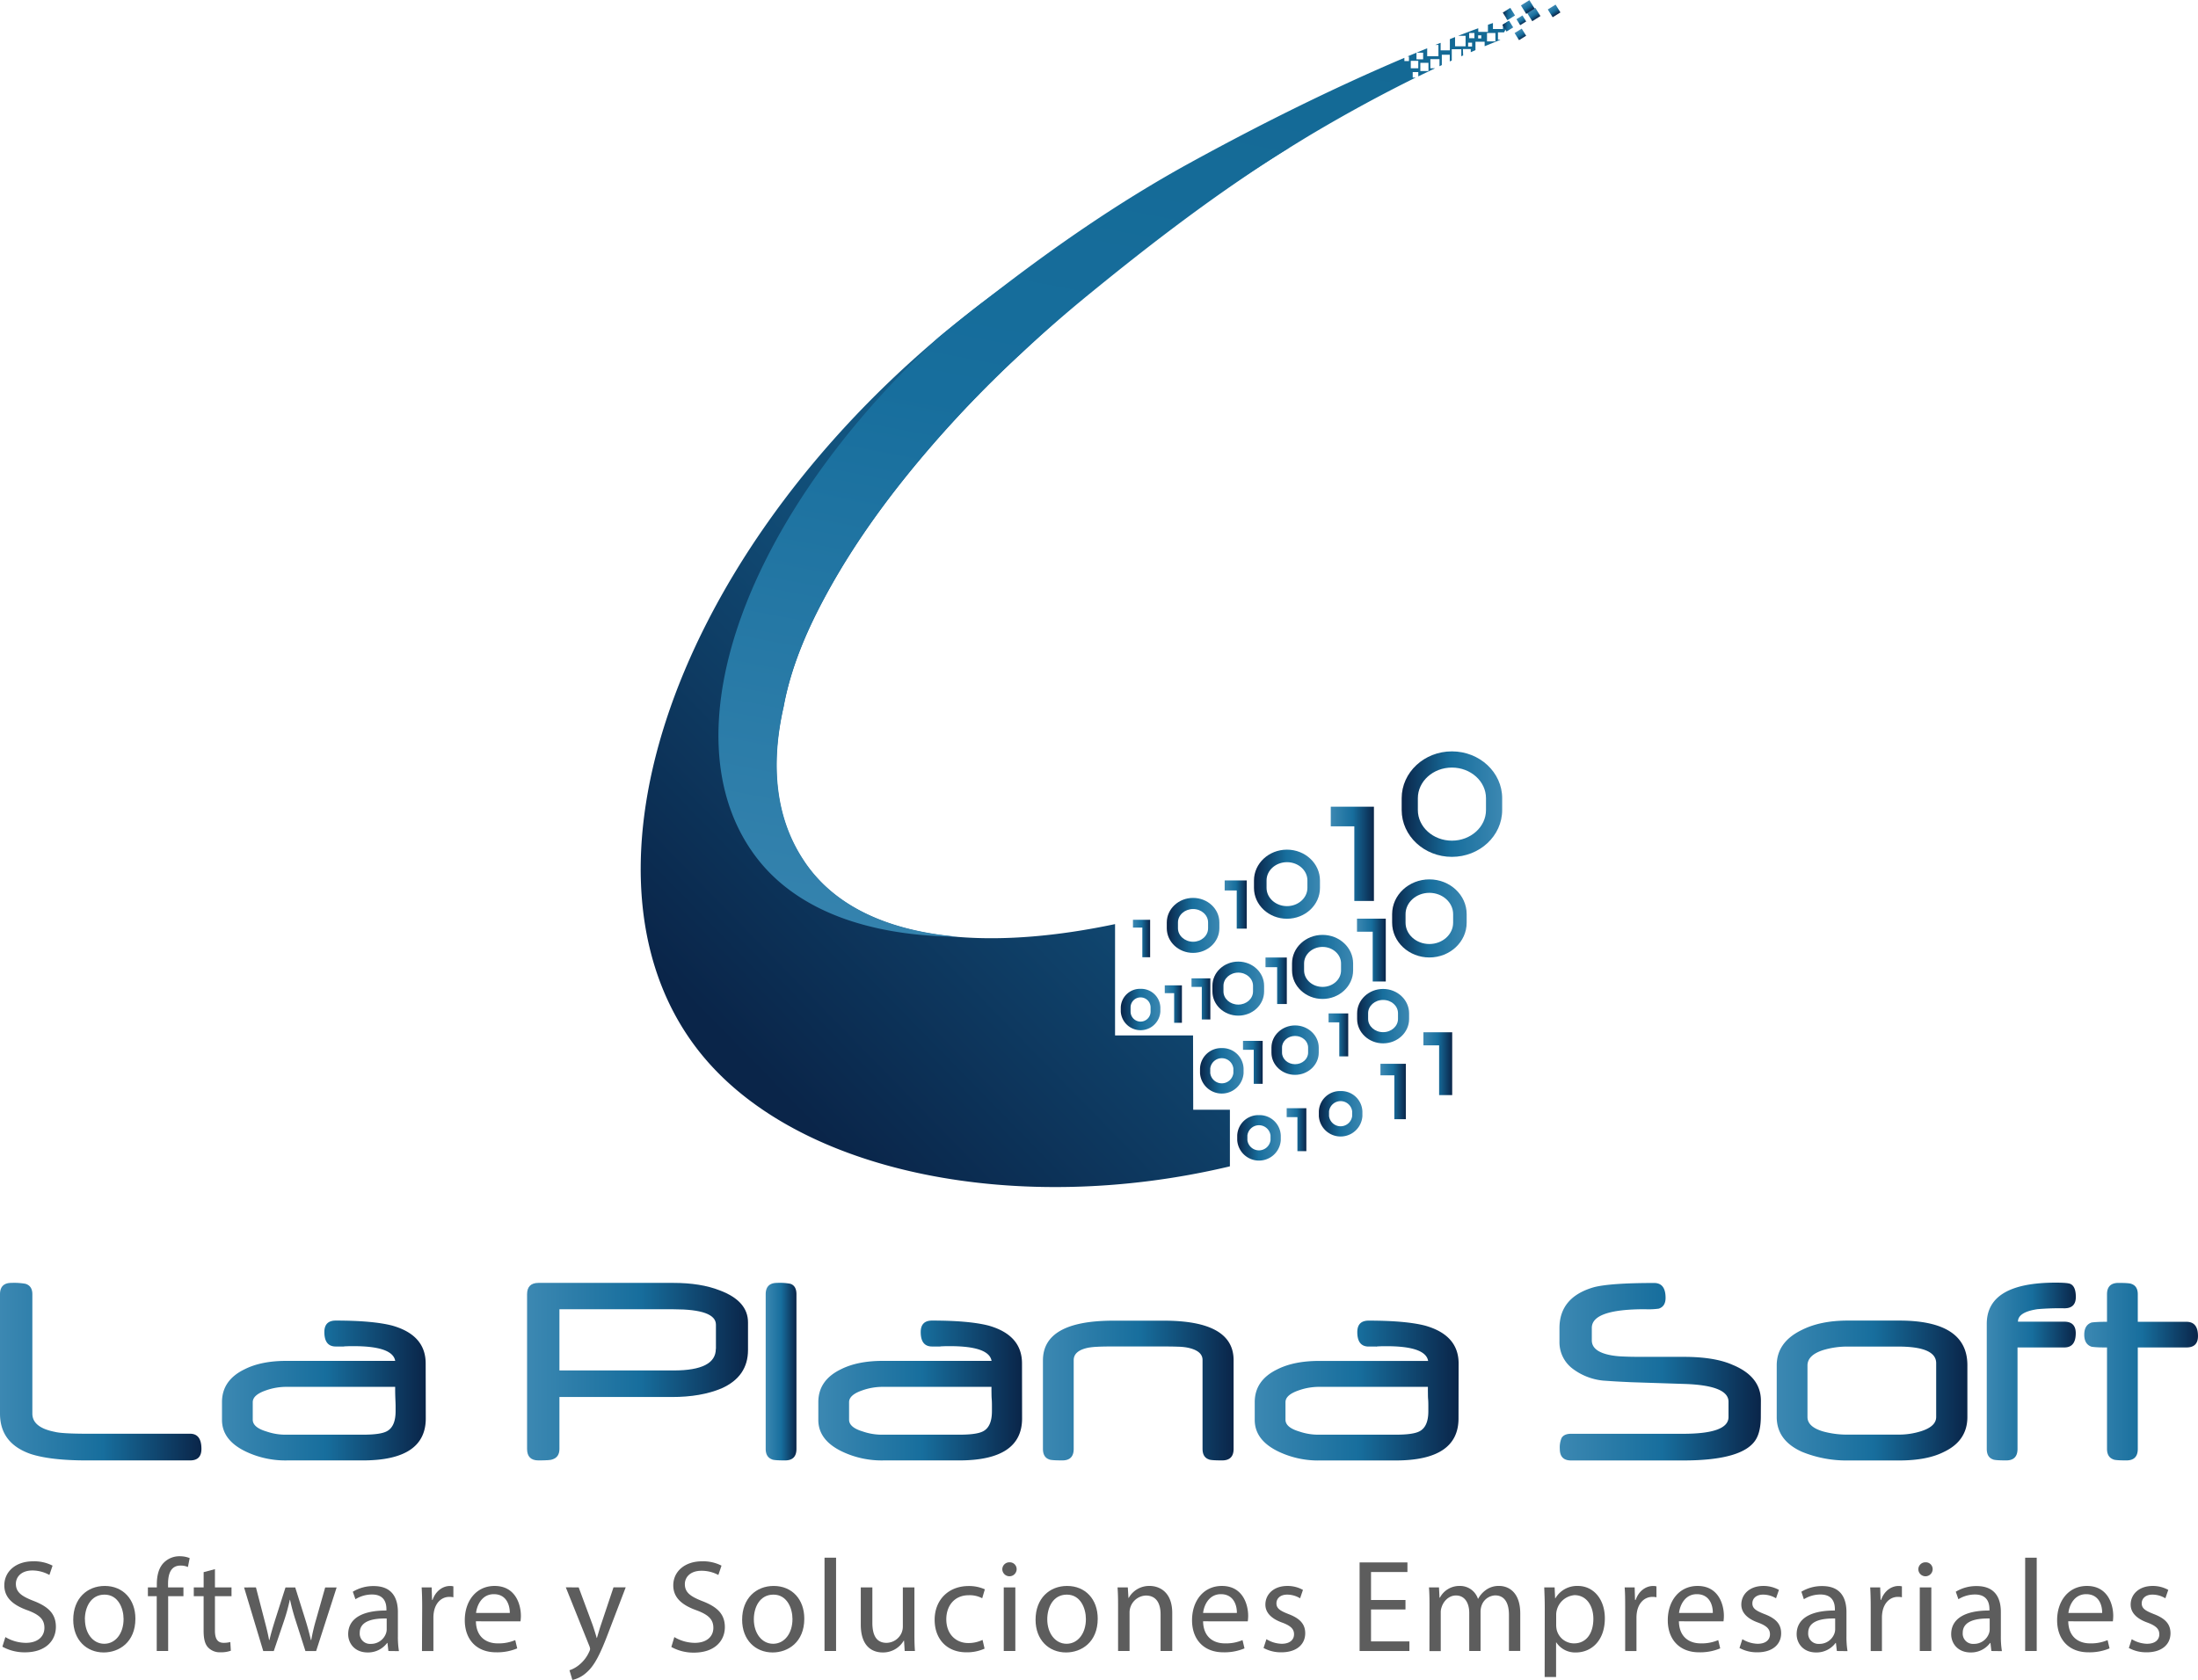 <svg id="e3af506d-a569-46a7-a680-a8d8a2a92ba3" data-name="Layer 1" xmlns="http://www.w3.org/2000/svg" xmlns:xlink="http://www.w3.org/1999/xlink" viewBox="0 0 879.04 671.96"><defs><style>.e87e3e8b-58f7-4952-9b20-94b2aae93294{fill:url(#a829d904-d16e-44aa-9e04-b2da42ad0525);}.f12a3463-0666-4b0a-835a-bf7bb75dab67{fill:url(#aaf9736e-dc53-4b08-9b07-4c53ab21b00c);}.b095ad0a-07b8-44dc-8659-89d6662c19aa{fill:url(#bcb61fe8-05bc-424e-afc7-32bb0a2af0eb);}.a92ec944-dc49-44a1-8bc3-4e8a63a9e398{fill:url(#a58821be-4267-4d14-a60b-70a5a65dcae6);}.a969df73-4eea-40ac-a89b-3e193d1691bd{fill:url(#a4721fbb-f204-4f70-935d-be1a1c376335);}.e4a464f2-ae87-4772-8337-ccb25962538b{fill:url(#f7ba654f-6ee7-45f6-a583-d50e11079774);}.f3ee4da1-d2e4-42f2-a9e7-2ead47fb212f{fill:url(#bc52f775-aaaf-4b89-845a-70c3c82b172b);}.a51267cf-a6e6-4b96-abfa-7abfac68ebc5{fill:url(#be9d03e3-3827-45ef-a3c2-a3dad8917e32);}.f57ff8df-2003-4b3b-b975-b3498bd45412{fill:url(#ab844d9d-223e-4061-8946-7219420841c7);}.fadd8bf0-8ce8-4954-bab1-88e703421762{fill:url(#aa309cc4-12a3-49c6-a71d-06557d40dc18);}.ac77b751-3af5-40fe-888f-86cc98cb2e7c{fill:url(#bf05afb3-6431-4af9-8368-45a3d17456b8);}.b5aa33fc-8d9b-4fcd-859e-7dedc9147a4a{fill:url(#b391d7bc-6694-4aed-bb19-affd97642447);}.acbe6cb9-05a6-421b-a93a-70a595535e13{fill:url(#a338b170-d14f-4bf2-8926-fb569170c109);}.f626474c-6f09-4408-ac23-242a3ffb4ef4{fill:url(#abfab0ae-f7d6-4af4-b360-fc0f40c7fe0b);}.af8fb819-15f9-43a6-bf05-7d2ff0de92dd{fill:url(#b7e25773-877c-4b40-88cc-6db4732f9c80);}.bea36024-d13d-42d2-995e-7ad4f49fde0c{fill:url(#bebe810b-da4d-42bc-819d-8377e2769b76);}.b603c304-ff90-44a5-8d3b-28e8359810c5{fill:url(#bb2d5fa2-f46e-4318-9efe-0519faf24717);}.b2151aba-35ff-41b5-af9a-87670decc63b{fill:url(#b44f20ca-5643-4883-a219-e907459a5c89);}.ae804820-1d6f-4637-8833-dd5751bb7ce2{fill:url(#e0d71d7a-a99e-4144-ac49-1299b06c7c8d);}.bcb89a84-c58f-402c-a137-ffef4239cccc{fill:url(#ea1199bf-4761-4ed1-bc35-4b5da18399ff);}.a8897cbf-5171-438d-997d-7aca92ba5eda{fill:url(#fb672c02-51ae-40e6-9f87-b33e107756d8);}.b98fcd60-66a6-408e-8548-89312927537d{fill:url(#aae266e4-1ffd-4eba-82e8-5aac2e1b0092);}.b5f5b2c0-63c4-47e8-97df-b606c4b85bef{fill:url(#ba4ca940-1982-448e-bd50-1afbc5c0d823);}.bfee392a-7070-4993-870d-7a2f2d3ec807{fill:url(#b3ce62de-e396-48af-9aed-4617e36baa04);}.a4d4d34d-cfd4-4668-acc5-10d187ea70b7{fill:url(#aa325f56-5fe1-4686-9791-50e70993577d);}.ebdac717-6134-4bef-901b-260d3d70e7ff{fill:url(#ebd53355-15a5-4aa9-85d1-afb3ee3ed308);}.face39ee-5c43-4052-881b-41ded8364355{fill:url(#ad75c95c-dd70-4376-b817-20ce32eb8eda);}.f4d3c8de-cbdc-4dbc-929d-ff0ed723868c{fill:url(#babcecf0-94b9-413b-80b4-093a86c85553);}.eabcee8a-a939-4cac-ac6c-08cd0c1491f5{fill:url(#a1a906b3-001a-466b-9e58-cc51161c02b9);}.e5bee92b-52d8-40bd-82bb-72c855cdb65e{fill:url(#a3900029-8651-457b-9da4-b34fb0e2d2e3);}.a79505bc-f9ef-4c75-8484-5b5ac970c820{fill:url(#fe43b842-b5b3-4699-8ed7-8d520be8e540);}.af629bc8-1297-4da4-bddc-c9dbfbc27264{fill:url(#a2b33039-97db-4820-9c69-648a8d6f257c);}.f1f18865-2386-48d9-b778-825c5e74670d{fill:url(#a8eb493d-73c4-4701-866a-50a6eafcca59);}.eaa84677-c380-4bb7-b621-ef72bc8495a0{fill:url(#b08a58fe-fa02-4441-8fe1-946181870d01);}.b76dd002-d112-44f2-a89e-fb19fbea9786{fill:#5d5d5d;}.a7ab9077-27dd-4ee1-a3aa-2b84f38e2562{fill:url(#ef5e1d4e-9648-420b-808a-0bdaa6b0ea30);}.acb32d8e-55de-46cc-aebd-956635c6c2ad{fill:url(#a26be6d3-8c5f-46fd-9b57-15c3cbb1c17b);}.ab4beba7-857d-4b61-a989-2579cbec550d{fill:url(#fadb6ab9-cc49-42b1-af60-bdf411bb9577);}.fb9304f4-802c-48d2-9d1b-9e0afc19e0fb{fill:url(#fe5a2bf2-d61d-4292-bd9f-bc2c0fc57dcc);}.a8f26f69-a04e-4a24-a07d-2a6ef8428faa{fill:url(#bc79a687-5b7c-4539-aea2-038b979593a4);}.b5e42a0a-f4e7-4960-a23c-ce8d2092514c{fill:url(#b0fac40d-7229-49d7-912d-4c90d7486d9c);}.b2174b46-89c4-4df0-8887-239d02f1bedb{fill:url(#ef78208d-1a11-436c-a438-6977af2de4a7);}.b44cd90b-978b-484c-8784-ba0e80d10398{fill:url(#b03bf80e-3414-4cd4-b059-c20393c3a1ce);}.a99ac951-8b52-4958-99ae-7ed11d89285e{fill:url(#a4b857be-75d4-4907-8526-6c0605b28af4);}.a2719cef-6084-494b-920d-4c03cd0fa42d{fill:url(#b25543dd-793a-4a2d-8d6d-57c97180f019);}.f8f4340d-ade3-4202-a6e1-d5b21b6e4e52{fill:url(#af262098-3193-4d7e-ac2d-4fbba28f5104);}</style><linearGradient id="a829d904-d16e-44aa-9e04-b2da42ad0525" x1="776.25" y1="68.2" x2="314.2" y2="520.21" gradientUnits="userSpaceOnUse"><stop offset="0" stop-color="#3c88b2"/><stop offset="0.51" stop-color="#176e9d"/><stop offset="1" stop-color="#0a2549"/></linearGradient><linearGradient id="aaf9736e-dc53-4b08-9b07-4c53ab21b00c" x1="499.42" y1="526.64" x2="409.18" y2="56.65" gradientTransform="matrix(-1, 0, 0, 1, 901.33, 0)" gradientUnits="userSpaceOnUse"><stop offset="0" stop-color="#3c88b2"/><stop offset="0.56" stop-color="#176e9d"/><stop offset="1" stop-color="#136893"/></linearGradient><linearGradient id="bcb61fe8-05bc-424e-afc7-32bb0a2af0eb" x1="361.59" y1="445.52" x2="387.98" y2="445.52" gradientTransform="matrix(-1, 0, 0, 1, 901.33, 0)" xlink:href="#a829d904-d16e-44aa-9e04-b2da42ad0525"/><linearGradient id="a58821be-4267-4d14-a60b-70a5a65dcae6" x1="401.81" y1="461.96" x2="422.84" y2="461.96" gradientTransform="matrix(-1, 0, 0, 1, 901.33, 0)" xlink:href="#a829d904-d16e-44aa-9e04-b2da42ad0525"/><linearGradient id="a4721fbb-f204-4f70-935d-be1a1c376335" x1="425.42" y1="495.64" x2="441.25" y2="495.64" gradientTransform="matrix(-1, 0, 0, 1, 901.33, 0)" xlink:href="#a829d904-d16e-44aa-9e04-b2da42ad0525"/><linearGradient id="f7ba654f-6ee7-45f6-a583-d50e11079774" x1="383.93" y1="487.28" x2="404.6" y2="487.28" gradientTransform="matrix(-1, 0, 0, 1, 901.33, 0)" xlink:href="#a829d904-d16e-44aa-9e04-b2da42ad0525"/><linearGradient id="bc52f775-aaaf-4b89-845a-70c3c82b172b" x1="348.33" y1="478.58" x2="372.76" y2="478.58" gradientTransform="matrix(-1, 0, 0, 1, 901.33, 0)" xlink:href="#a829d904-d16e-44aa-9e04-b2da42ad0525"/><linearGradient id="be9d03e3-3827-45ef-a3c2-a3dad8917e32" x1="302.92" y1="459.21" x2="332.73" y2="459.21" gradientTransform="matrix(-1, 0, 0, 1, 901.33, 0)" xlink:href="#a829d904-d16e-44aa-9e04-b2da42ad0525"/><linearGradient id="ab844d9d-223e-4061-8946-7219420841c7" x1="325.96" y1="498.29" x2="346.75" y2="498.29" gradientTransform="matrix(-1, 0, 0, 1, 901.33, 0)" xlink:href="#a829d904-d16e-44aa-9e04-b2da42ad0525"/><linearGradient id="aa309cc4-12a3-49c6-a71d-06557d40dc18" x1="362.08" y1="511.85" x2="380.99" y2="511.85" gradientTransform="matrix(-1, 0, 0, 1, 901.33, 0)" xlink:href="#a829d904-d16e-44aa-9e04-b2da42ad0525"/><linearGradient id="bf05afb3-6431-4af9-8368-45a3d17456b8" x1="392.14" y1="520.18" x2="409.56" y2="520.18" gradientTransform="matrix(-1, 0, 0, 1, 901.33, 0)" xlink:href="#a829d904-d16e-44aa-9e04-b2da42ad0525"/><linearGradient id="b391d7bc-6694-4aed-bb19-affd97642447" x1="377.26" y1="546.98" x2="394.68" y2="546.98" gradientTransform="matrix(-1, 0, 0, 1, 901.33, 0)" xlink:href="#a829d904-d16e-44aa-9e04-b2da42ad0525"/><linearGradient id="a338b170-d14f-4bf2-8926-fb569170c109" x1="344.59" y1="537.35" x2="362.01" y2="537.35" gradientTransform="matrix(-1, 0, 0, 1, 901.33, 0)" xlink:href="#a829d904-d16e-44aa-9e04-b2da42ad0525"/><linearGradient id="abfab0ae-f7d6-4af4-b360-fc0f40c7fe0b" x1="288.72" y1="413.49" x2="328.91" y2="413.49" gradientTransform="matrix(-1, 0, 0, 1, 901.33, 0)" xlink:href="#a829d904-d16e-44aa-9e04-b2da42ad0525"/><linearGradient id="b7e25773-877c-4b40-88cc-6db4732f9c80" x1="308.72" y1="517.3" x2="320.23" y2="517.3" gradientTransform="translate(260.54 -91.87)" xlink:href="#a829d904-d16e-44aa-9e04-b2da42ad0525"/><linearGradient id="bebe810b-da4d-42bc-819d-8377e2769b76" x1="327.25" y1="528.43" x2="337.4" y2="528.43" gradientTransform="translate(224.83 -91.87)" xlink:href="#a829d904-d16e-44aa-9e04-b2da42ad0525"/><linearGradient id="bb2d5fa2-f46e-4318-9efe-0519faf24717" x1="367.04" y1="543.69" x2="374.91" y2="543.69" gradientTransform="translate(147.53 -91.87)" xlink:href="#a829d904-d16e-44aa-9e04-b2da42ad0525"/><linearGradient id="b44f20ca-5643-4883-a219-e907459a5c89" x1="380.58" y1="516.77" x2="388.44" y2="516.77" gradientTransform="translate(116.54 -91.87)" xlink:href="#a829d904-d16e-44aa-9e04-b2da42ad0525"/><linearGradient id="e0d71d7a-a99e-4144-ac49-1299b06c7c8d" x1="350.29" y1="505.79" x2="358.16" y2="505.79" gradientTransform="translate(181.03 -91.87)" xlink:href="#a829d904-d16e-44aa-9e04-b2da42ad0525"/><linearGradient id="ea1199bf-4761-4ed1-bc35-4b5da18399ff" x1="335.27" y1="471.86" x2="346.79" y2="471.86" gradientTransform="translate(207.42 -91.87)" xlink:href="#a829d904-d16e-44aa-9e04-b2da42ad0525"/><linearGradient id="fb672c02-51ae-40e6-9f87-b33e107756d8" x1="374.85" y1="484.14" x2="383.37" y2="484.14" gradientTransform="translate(131.26 -91.87)" xlink:href="#a829d904-d16e-44aa-9e04-b2da42ad0525"/><linearGradient id="aae266e4-1ffd-4eba-82e8-5aac2e1b0092" x1="405.43" y1="491.39" x2="412.96" y2="491.39" gradientTransform="translate(71.09 -91.87)" xlink:href="#a829d904-d16e-44aa-9e04-b2da42ad0525"/><linearGradient id="ba4ca940-1982-448e-bd50-1afbc5c0d823" x1="416.05" y1="493.46" x2="422.91" y2="493.46" gradientTransform="translate(49.77 -91.87)" xlink:href="#a829d904-d16e-44aa-9e04-b2da42ad0525"/><linearGradient id="b3ce62de-e396-48af-9aed-4617e36baa04" x1="423.02" y1="467.24" x2="429.88" y2="467.24" gradientTransform="translate(30.08 -91.87)" xlink:href="#a829d904-d16e-44aa-9e04-b2da42ad0525"/><linearGradient id="aa325f56-5fe1-4686-9791-50e70993577d" x1="390.88" y1="453.65" x2="399.71" y2="453.65" gradientTransform="translate(98.9 -91.87)" xlink:href="#a829d904-d16e-44aa-9e04-b2da42ad0525"/><linearGradient id="ebd53355-15a5-4aa9-85d1-afb3ee3ed308" x1="334.52" y1="433.37" x2="351.78" y2="433.37" gradientTransform="translate(197.69 -91.87)" xlink:href="#a829d904-d16e-44aa-9e04-b2da42ad0525"/><linearGradient id="ad75c95c-dd70-4376-b817-20ce32eb8eda" x1="389.15" y1="293.91" x2="392.82" y2="293.91" gradientTransform="matrix(0, 1, 1, 0, 338.27, -294.96)" xlink:href="#a829d904-d16e-44aa-9e04-b2da42ad0525"/><linearGradient id="babcecf0-94b9-413b-80b4-093a86c85553" x1="386.85" y1="287.21" x2="390.73" y2="287.21" gradientTransform="matrix(0, 1, 1, 0, 337.91, -290.92)" xlink:href="#a829d904-d16e-44aa-9e04-b2da42ad0525"/><linearGradient id="a1a906b3-001a-466b-9e58-cc51161c02b9" x1="382.24" y1="285.79" x2="386.22" y2="285.79" gradientTransform="matrix(0, 1, 1, 0, 335.83, -289.57)" xlink:href="#a829d904-d16e-44aa-9e04-b2da42ad0525"/><linearGradient id="a3900029-8651-457b-9da4-b34fb0e2d2e3" x1="386.64" y1="281.76" x2="389.47" y2="281.76" gradientTransform="matrix(0, 1, 1, 0, 338.25, -287.86)" xlink:href="#a829d904-d16e-44aa-9e04-b2da42ad0525"/><linearGradient id="fe43b842-b5b3-4699-8ed7-8d520be8e540" x1="390.93" y1="278.46" x2="394.29" y2="278.46" gradientTransform="matrix(0, 1, 1, 0, 341.1, -286.76)" xlink:href="#a829d904-d16e-44aa-9e04-b2da42ad0525"/><linearGradient id="a2b33039-97db-4820-9c69-648a8d6f257c" x1="284.32" y1="102.32" x2="288.64" y2="102.32" gradientTransform="matrix(-1, 0, 0, 1, 889.49, -91.87)" xlink:href="#a829d904-d16e-44aa-9e04-b2da42ad0525"/><linearGradient id="a8eb493d-73c4-4701-866a-50a6eafcca59" x1="283.59" y1="97.47" x2="288.49" y2="97.47" gradientTransform="matrix(-1, 0, 0, 1, 889.49, -91.87)" xlink:href="#a829d904-d16e-44aa-9e04-b2da42ad0525"/><linearGradient id="b08a58fe-fa02-4441-8fe1-946181870d01" x1="567.23" y1="24.3" x2="567.19" y2="24.36" xlink:href="#a829d904-d16e-44aa-9e04-b2da42ad0525"/><linearGradient id="ef5e1d4e-9648-420b-808a-0bdaa6b0ea30" x1="11.85" y1="640.48" x2="92.41" y2="640.48" xlink:href="#a829d904-d16e-44aa-9e04-b2da42ad0525"/><linearGradient id="a26be6d3-8c5f-46fd-9b57-15c3cbb1c17b" x1="100.63" y1="648.03" x2="182.13" y2="648.03" xlink:href="#a829d904-d16e-44aa-9e04-b2da42ad0525"/><linearGradient id="fadb6ab9-cc49-42b1-af60-bdf411bb9577" x1="222.64" y1="640.48" x2="310.96" y2="640.48" xlink:href="#a829d904-d16e-44aa-9e04-b2da42ad0525"/><linearGradient id="fe5a2bf2-d61d-4292-bd9f-bc2c0fc57dcc" x1="318.07" y1="640.48" x2="330.37" y2="640.48" xlink:href="#a829d904-d16e-44aa-9e04-b2da42ad0525"/><linearGradient id="bc79a687-5b7c-4539-aea2-038b979593a4" x1="339.12" y1="648.03" x2="420.61" y2="648.03" xlink:href="#a829d904-d16e-44aa-9e04-b2da42ad0525"/><linearGradient id="b0fac40d-7229-49d7-912d-4c90d7486d9c" x1="428.95" y1="648.03" x2="505.2" y2="648.03" xlink:href="#a829d904-d16e-44aa-9e04-b2da42ad0525"/><linearGradient id="ef78208d-1a11-436c-a438-6977af2de4a7" x1="513.65" y1="648.03" x2="595.15" y2="648.03" xlink:href="#a829d904-d16e-44aa-9e04-b2da42ad0525"/><linearGradient id="b03bf80e-3414-4cd4-b059-c20393c3a1ce" x1="635.49" y1="640.48" x2="716.05" y2="640.48" xlink:href="#a829d904-d16e-44aa-9e04-b2da42ad0525"/><linearGradient id="a4b857be-75d4-4907-8526-6c0605b28af4" x1="722.41" y1="648.03" x2="798.66" y2="648.03" xlink:href="#a829d904-d16e-44aa-9e04-b2da42ad0525"/><linearGradient id="b25543dd-793a-4a2d-8d6d-57c97180f019" x1="806.41" y1="640.45" x2="842.03" y2="640.45" xlink:href="#a829d904-d16e-44aa-9e04-b2da42ad0525"/><linearGradient id="af262098-3193-4d7e-ac2d-4fbba28f5104" x1="845.41" y1="640.48" x2="890.88" y2="640.48" xlink:href="#a829d904-d16e-44aa-9e04-b2da42ad0525"/></defs><title>laplana</title><path class="e87e3e8b-58f7-4952-9b20-94b2aae93294" d="M489.05,535.72h14.67v22.62a4.11,4.11,0,0,1-.65.18c-83.16,19.62-170.36,3.24-209.79-43.86-56.62-67.62-14.6-196.19,93.87-287.77h0l0,0c.45-.37.88-.75,1.33-1.13q7.45-6.22,15-12l.13-.1.26-.2.13-.1c40.17-30.53,83-51.59,123.67-62.49-10.18,6.26-20.39,12.92-30.52,20a654.39,654.39,0,0,0-77.68,63.07l-.14.13-.26.23a466.51,466.51,0,0,0-34.09,35.23c-16.37,18.85-31.45,39.16-43.28,61.17-7.4,13.72-13.69,28.45-16.51,43.85v0c-5.42,23.6-3.21,44.68,8,61.51.28.44.56.84.83,1.24.38.55.77,1.08,1.17,1.62q1.19,1.59,2.49,3.09t2.7,2.91c12.63,12.66,31.49,19.78,54.71,21.71h.2c18.4,1.46,39.51-.3,62.5-5.15V506h31.19Z" transform="translate(-11.85 -91.87)"/><path class="f12a3463-0666-4b0a-835a-bf7bb75dab67" d="M614.92,100.43h0l-2,1.23v1.81h-4v-2.39c-.66.23-1.33.45-2,.7v2.85h-3.87v-1.46c-2.14.77-4.24,1.57-6.36,2.38-.57.2-1.15.44-1.71.65h3v4.18h-4.21V106.7c-.7.27-1.38.54-2.08.83V112H588v-3c-.7.27-1.41.55-2.11.84h1.23v4.51h-4.5v-3.16c-1.42.57-2.84,1.15-4.25,1.75H581v2.66h-2.66v-2.66a1.68,1.68,0,0,0-.34.15c-1.09.44-2.19.9-3.29,1.37h.62v1.83h-1.83V115c-29.28,12.44-57.94,26.74-85.74,42-29.06,15.94-56.27,34.94-82.36,55.33l-1.33,1-.13.1-.26.2-.13.1-.13.11c-5.47,4.28-10.86,8.62-16.24,13l0,0,0,0c-76.38,70.62-107.66,155.85-75.4,204.36l.91,1.33c15.81,22.72,45.1,33.72,82.5,34-23.22-1.93-42.08-9-54.71-21.71q-1.4-1.41-2.7-2.91t-2.49-3.09c-.4-.54-.79-1.07-1.17-1.62-.27-.4-.55-.8-.83-1.24-11.17-16.83-13.38-37.91-8-61.51v0c2.82-15.4,9.11-30.13,16.51-43.85,11.83-22,26.91-42.32,43.28-61.17a466.51,466.51,0,0,1,34.09-35.23l.26-.23.14-.13a.53.53,0,0,1,.14-.12q13.59-12.69,28.07-24.48c25-20.42,50.69-40.05,78-57.22.66-.41,1.3-.82,2-1.22,3.27-2,6.56-4.05,9.87-6,13.15-7.77,26.63-15.12,40.38-21.9h-1.2V120.7h2.23v1.72l1.73-.85,5-2.39h-1.9v-3.66h3.65v2.84l.93-.46v-4.13h3.18v2.67l.8-.36v-4.53h3.81v2.82l.65-.29s.05,0,.1,0l-.1-2.58h3.14v1.25l1.88-.83v-3.36h3.67v1.8l4.91-2c.42-.18.85-.33,1.3-.5,0,0,0-.09.06-.1h-.94v-2.94h2.44c.18-.34.35-.69.53-1,.56-1.08,1.13-2.13,1.68-3.21h0a.09.09,0,0,1,0-.08Zm-35.86,18.76h-3v-3h3l0,.07Zm4.07,1.1h-3.25V117h3.25Zm17.44-9.81H599v-1.55h1.57Zm.94-3.33h-2.09v-2.09h2.09Zm2.73.1H603V106h1.26Zm5.66,1.16h-3.36v-3.35h3.36Zm4.4-9.16a0,0,0,0,1,0,0l.41.62V99.1A4,4,0,0,0,614.3,99.25Z" transform="translate(-11.85 -91.87)"/><path class="b095ad0a-07b8-44dc-8659-89d6662c19aa" d="M526.55,431.7c-7.28,0-13.2,5.52-13.2,12.32v3c0,6.79,5.92,12.31,13.2,12.31s13.19-5.52,13.19-12.31v-3C539.74,437.22,533.81,431.7,526.55,431.7ZM534.72,447c0,4-3.67,7.29-8.17,7.29s-8.17-3.28-8.17-7.29v-3c0-4,3.65-7.29,8.17-7.29s8.17,3.27,8.17,7.29Z" transform="translate(-11.85 -91.87)"/><path class="a92ec944-dc49-44a1-8bc3-4e8a63a9e398" d="M489,451c-5.8,0-10.52,4.41-10.52,9.83v2.32c0,5.43,4.72,9.84,10.52,9.84s10.51-4.41,10.51-9.84v-2.32C499.52,455.37,494.8,451,489,451Zm6,12.15c0,3-2.7,5.38-6,5.38s-6.05-2.41-6.05-5.38v-2.32c0-3,2.72-5.38,6.05-5.38s6,2.41,6,5.38Z" transform="translate(-11.85 -91.87)"/><path class="a969df73-4eea-40ac-a89b-3e193d1691bd" d="M468,487.37a7.69,7.69,0,0,0-7.92,7.42v1.68a7.93,7.93,0,0,0,15.83,0v-1.68A7.69,7.69,0,0,0,468,487.37Zm4,9.1a4,4,0,0,1-8,0v-1.68a4,4,0,0,1,8,0Z" transform="translate(-11.85 -91.87)"/><path class="e4a464f2-ae87-4772-8337-ccb25962538b" d="M507.07,476.47c-5.71,0-10.34,4.34-10.34,9.67v2.28c0,5.34,4.63,9.67,10.34,9.67s10.33-4.33,10.33-9.67v-2.28C517.4,480.81,512.77,476.47,507.07,476.47Zm5.9,11.95c0,2.9-2.64,5.25-5.9,5.25s-5.92-2.35-5.92-5.25v-2.28c0-2.89,2.66-5.26,5.92-5.26s5.9,2.37,5.9,5.26Z" transform="translate(-11.85 -91.87)"/><path class="f3ee4da1-d2e4-42f2-a9e7-2ead47fb212f" d="M540.78,465.79c-6.74,0-12.21,5.11-12.21,11.41V480c0,6.28,5.47,11.41,12.21,11.41S553,486.24,553,480V477.2C553,470.9,547.52,465.79,540.78,465.79ZM548.17,480c0,3.64-3.31,6.59-7.39,6.59s-7.39-2.95-7.39-6.59V477.2c0-3.64,3.31-6.6,7.39-6.6s7.39,3,7.39,6.6Z" transform="translate(-11.85 -91.87)"/><path class="a51267cf-a6e6-4b96-abfa-7abfac68ebc5" d="M583.51,443.59c-8.21,0-14.91,6.23-14.91,13.9v3.43c0,7.67,6.7,13.9,14.91,13.9s14.9-6.23,14.9-13.9v-3.43C598.41,449.82,591.72,443.59,583.51,443.59ZM593,460.92c0,4.71-4.27,8.52-9.51,8.52s-9.52-3.81-9.52-8.52v-3.43c0-4.69,4.27-8.52,9.52-8.52s9.51,3.83,9.51,8.52Z" transform="translate(-11.85 -91.87)"/><path class="f57ff8df-2003-4b3b-b975-b3498bd45412" d="M565,487.41c-5.74,0-10.4,4.37-10.4,9.74v2.29c0,5.36,4.66,9.73,10.4,9.73s10.39-4.37,10.39-9.73v-2.29C575.37,491.78,570.71,487.41,565,487.41Zm5.95,12c0,2.92-2.66,5.29-5.95,5.29s-6-2.37-6-5.29v-2.29c0-2.93,2.67-5.31,6-5.31s5.95,2.38,5.95,5.31Z" transform="translate(-11.85 -91.87)"/><path class="fadd8bf0-8ce8-4954-bab1-88e703421762" d="M529.79,502c-5.21,0-9.45,4-9.45,8.86v2.06c0,4.88,4.24,8.85,9.45,8.85s9.46-4,9.46-8.85v-2.06C539.25,506,535,502,529.79,502ZM535,512.89c0,2.54-2.34,4.62-5.22,4.62s-5.21-2.08-5.21-4.62v-2.06c0-2.54,2.33-4.62,5.21-4.62s5.22,2.08,5.22,4.62Z" transform="translate(-11.85 -91.87)"/><path class="ac77b751-3af5-40fe-888f-86cc98cb2e7c" d="M500.48,511.07a8.47,8.47,0,0,0-8.71,8.17v1.87a8.73,8.73,0,0,0,17.42,0v-1.87A8.46,8.46,0,0,0,500.48,511.07Zm4.63,10a4.66,4.66,0,0,1-9.25,0v-1.87a4.66,4.66,0,0,1,9.25,0Z" transform="translate(-11.85 -91.87)"/><path class="b5aa33fc-8d9b-4fcd-859e-7dedc9147a4a" d="M515.36,537.88a8.46,8.46,0,0,0-8.71,8.17v1.87a8.73,8.73,0,0,0,17.42,0v-1.87A8.47,8.47,0,0,0,515.36,537.88Zm4.61,10a4.66,4.66,0,0,1-9.25,0v-1.87a4.66,4.66,0,0,1,9.25,0Z" transform="translate(-11.85 -91.87)"/><path class="acbe6cb9-05a6-421b-a93a-70a595535e13" d="M548,528.25a8.45,8.45,0,0,0-8.71,8.16v1.88a8.73,8.73,0,0,0,17.42,0v-1.88A8.47,8.47,0,0,0,548,528.25Zm4.62,10a4.66,4.66,0,0,1-9.25,0v-1.88a4.66,4.66,0,0,1,9.25,0Z" transform="translate(-11.85 -91.87)"/><path class="f626474c-6f09-4408-ac23-242a3ffb4ef4" d="M592.51,392.39c-11.08,0-20.09,8.4-20.09,18.73v4.74c0,10.33,9,18.72,20.09,18.72s20.1-8.39,20.1-18.72v-4.74C612.61,400.79,603.6,392.39,592.51,392.39Zm13.63,23.47c0,6.75-6.12,12.24-13.63,12.24s-13.62-5.49-13.62-12.24v-4.74c0-6.76,6.11-12.25,13.62-12.25s13.63,5.49,13.63,12.25Z" transform="translate(-11.85 -91.87)"/><polygon class="af8fb819-15f9-43a6-bf05-7d2ff0de92dd" points="569.26 412.87 569.26 418.1 575.54 418.1 575.54 438 580.77 438 580.77 418.1 580.77 412.87 575.54 412.87 569.26 412.87"/><polygon class="bea36024-d13d-42d2-995e-7ad4f49fde0c" points="552.08 425.48 552.08 430.09 557.63 430.09 557.63 447.64 562.23 447.64 562.23 430.09 562.23 425.48 557.63 425.48 552.08 425.48"/><polygon class="b603c304-ff90-44a5-8d3b-28e8359810c5" points="514.58 443.24 514.58 446.81 518.87 446.81 518.87 460.42 522.44 460.42 522.44 446.81 522.44 443.24 518.87 443.24 514.58 443.24"/><polygon class="b2151aba-35ff-41b5-af9a-87670decc63b" points="504.98 433.49 504.98 419.88 504.98 416.31 501.4 416.31 497.11 416.31 497.11 419.88 501.4 419.88 501.4 433.49 504.98 433.49"/><polygon class="ae804820-1d6f-4637-8833-dd5751bb7ce2" points="539.19 422.51 539.19 408.9 539.19 405.33 535.62 405.33 531.33 405.33 531.33 408.9 535.62 408.9 535.62 422.51 539.19 422.51"/><polygon class="bcb89a84-c58f-402c-a137-ffef4239cccc" points="548.98 392.56 554.21 392.56 554.21 372.65 554.21 367.43 548.98 367.43 542.7 367.43 542.7 372.65 548.98 372.65 548.98 392.56"/><polygon class="a8897cbf-5171-438d-997d-7aca92ba5eda" points="514.63 401.57 514.63 386.84 514.63 382.97 510.76 382.97 506.11 382.97 506.11 386.84 510.76 386.84 510.76 401.57 514.63 401.57"/><polygon class="b98fcd60-66a6-408e-8548-89312927537d" points="476.52 391.3 476.52 394.72 480.63 394.72 480.63 407.75 484.05 407.75 484.05 394.72 484.05 391.3 480.63 391.3 476.52 391.3"/><polygon class="b5f5b2c0-63c4-47e8-97df-b606c4b85bef" points="465.82 394.1 465.82 397.22 469.57 397.22 469.57 409.08 472.68 409.08 472.68 397.22 472.68 394.1 469.57 394.1 465.82 394.1"/><polygon class="bfee392a-7070-4993-870d-7a2f2d3ec807" points="456.85 382.86 459.97 382.86 459.97 371 459.97 367.88 456.85 367.88 453.1 367.88 453.1 371 456.85 371 456.85 382.86"/><polygon class="a4d4d34d-cfd4-4668-acc5-10d187ea70b7" points="494.6 371.42 498.61 371.42 498.61 356.15 498.61 352.14 494.6 352.14 489.78 352.14 489.78 356.15 494.6 356.15 494.6 371.42"/><polygon class="ebdac717-6134-4bef-901b-260d3d70e7ff" points="541.63 360.35 549.47 360.35 549.47 330.5 549.47 322.65 541.63 322.65 532.21 322.65 532.21 330.5 541.63 330.5 541.63 360.35"/><rect class="face39ee-5c43-4052-881b-41ded8364355" x="630.28" y="94.2" width="3.66" height="3.67" transform="matrix(0.85, -0.53, 0.53, 0.85, 33.34, 257.76)"/><rect class="f4d3c8de-cbdc-4dbc-929d-ff0ed723868c" x="623.33" y="95.78" width="3.87" height="3.87" transform="translate(31.28 254.08) rotate(-31.98)"/><rect class="eabcee8a-a939-4cac-ac6c-08cd0c1491f5" x="619.67" y="92.62" width="3.98" height="3.98" transform="matrix(0.85, -0.53, 0.53, 0.85, 32.45, 251.87)"/><rect class="e5bee92b-52d8-40bd-82bb-72c855cdb65e" x="618.85" y="98.57" width="2.83" height="2.83" transform="translate(29.25 251.62) rotate(-31.96)"/><rect class="a79505bc-f9ef-4c75-8484-5b5ac970c820" x="618.2" y="103.92" width="3.35" height="3.35" transform="translate(26.19 252.18) rotate(-31.95)"/><polygon class="af629bc8-1297-4da4-bddc-c9dbfbc27264" points="600.85 9.95 601.08 10.3 602.05 11.86 602.5 12.61 605.17 10.96 603.74 8.64 603.69 8.57 603.51 8.29 603.06 8.57 601.08 9.8 600.85 9.95"/><polygon class="f1f18865-2386-48d9-b778-825c5e74670d" points="601 5.03 602.46 7.39 602.86 8.02 602.88 8.07 605.9 6.18 604.01 3.14 601 5.03"/><polygon class="eaa84677-c380-4bb7-b621-ef72bc8495a0" points="567.22 24.3 567.22 24.37 567.19 24.3 567.22 24.3"/><path class="b76dd002-d112-44f2-a89e-fb19fbea9786" d="M14,746.64a16.23,16.23,0,0,0,8.2,2.31c4.68,0,7.41-2.47,7.41-6,0-3.32-1.89-5.21-6.67-7-5.78-2.05-9.36-5-9.36-10,0-5.52,4.57-9.61,11.46-9.61a16,16,0,0,1,7.83,1.73l-1.26,3.73A14.13,14.13,0,0,0,24.87,720c-4.83,0-6.67,2.89-6.67,5.31,0,3.31,2.15,4.94,7,6.83,6,2.31,9,5.2,9,10.41,0,5.46-4.05,10.19-12.4,10.19a18.3,18.3,0,0,1-9-2.26Z" transform="translate(-11.85 -91.87)"/><path class="b76dd002-d112-44f2-a89e-fb19fbea9786" d="M66,739.28c0,9.41-6.52,13.51-12.67,13.51-6.88,0-12.19-5-12.19-13.09,0-8.52,5.57-13.51,12.61-13.51C61,726.19,66,731.5,66,739.28Zm-20.18.26c0,5.57,3.2,9.78,7.72,9.78s7.73-4.15,7.73-9.88c0-4.31-2.16-9.78-7.62-9.78S45.79,734.71,45.79,739.54Z" transform="translate(-11.85 -91.87)"/><path class="b76dd002-d112-44f2-a89e-fb19fbea9786" d="M74.53,752.21V730.29H71v-3.52h3.57v-1.21c0-3.58.79-6.83,3-8.88a8.8,8.8,0,0,1,6.2-2.37,10.64,10.64,0,0,1,3.94.74L87,718.62a7,7,0,0,0-2.94-.58c-4,0-5,3.47-5,7.36v1.37h6.15v3.52H79.1v21.92Z" transform="translate(-11.85 -91.87)"/><path class="b76dd002-d112-44f2-a89e-fb19fbea9786" d="M97.81,719.46v7.31h6.63v3.52H97.81V744c0,3.15.9,4.94,3.47,4.94a10.15,10.15,0,0,0,2.68-.32l.21,3.47a11.26,11.26,0,0,1-4.1.63,6.41,6.41,0,0,1-5-1.94c-1.31-1.37-1.79-3.63-1.79-6.62V730.29H89.35v-3.52h3.94v-6.1Z" transform="translate(-11.85 -91.87)"/><path class="b76dd002-d112-44f2-a89e-fb19fbea9786" d="M114.21,726.77l3.36,12.93c.74,2.84,1.42,5.47,1.89,8.09h.16c.58-2.57,1.42-5.31,2.26-8l4.15-13h3.89l4,12.72c.94,3,1.68,5.73,2.26,8.3h.15a77.22,77.22,0,0,1,1.95-8.25l3.62-12.77h4.58l-8.2,25.44H134l-3.89-12.14a85.45,85.45,0,0,1-2.26-8.36h-.1a75.61,75.61,0,0,1-2.31,8.41l-4.1,12.09h-4.21l-7.67-25.44Z" transform="translate(-11.85 -91.87)"/><path class="b76dd002-d112-44f2-a89e-fb19fbea9786" d="M167.18,752.21l-.37-3.21h-.15a9.48,9.48,0,0,1-7.78,3.79c-5.15,0-7.78-3.63-7.78-7.31,0-6.15,5.46-9.51,15.29-9.46v-.53c0-2.1-.57-5.88-5.78-5.88A12.65,12.65,0,0,0,154,731.5l-1.05-3a15.75,15.75,0,0,1,8.36-2.26c7.77,0,9.67,5.31,9.67,10.41v9.51a35.41,35.41,0,0,0,.42,6.1Zm-.68-13c-5.05-.1-10.78.79-10.78,5.74a4.1,4.1,0,0,0,4.37,4.41,6.33,6.33,0,0,0,6.15-4.26,5.06,5.06,0,0,0,.26-1.47Z" transform="translate(-11.85 -91.87)"/><path class="b76dd002-d112-44f2-a89e-fb19fbea9786" d="M180.69,734.71c0-3-.06-5.58-.21-7.94h4l.16,5h.21c1.16-3.42,3.94-5.57,7-5.57a4.82,4.82,0,0,1,1.32.16v4.36a7.33,7.33,0,0,0-1.58-.16c-3.26,0-5.57,2.47-6.2,5.94a12.55,12.55,0,0,0-.21,2.16v13.56h-4.57Z" transform="translate(-11.85 -91.87)"/><path class="b76dd002-d112-44f2-a89e-fb19fbea9786" d="M202.18,740.33c.11,6.25,4.1,8.83,8.73,8.83a16.84,16.84,0,0,0,7-1.31l.79,3.31a20.76,20.76,0,0,1-8.47,1.57c-7.83,0-12.5-5.15-12.5-12.82s4.52-13.72,11.93-13.72c8.3,0,10.51,7.31,10.51,12a17.85,17.85,0,0,1-.16,2.16ZM215.74,737c0-2.95-1.21-7.52-6.41-7.52-4.68,0-6.73,4.31-7.1,7.52Z" transform="translate(-11.85 -91.87)"/><path class="b76dd002-d112-44f2-a89e-fb19fbea9786" d="M243.28,726.77l5.57,15c.57,1.68,1.21,3.68,1.63,5.2h.1c.47-1.52,1-3.46,1.63-5.3l5-14.93h4.88l-6.93,18.13c-3.31,8.73-5.57,13.19-8.73,15.93a12.49,12.49,0,0,1-5.67,3l-1.16-3.89a12,12,0,0,0,4-2.26,14.1,14.1,0,0,0,3.89-5.15,3.25,3.25,0,0,0,.36-1.1,4,4,0,0,0-.31-1.21l-9.41-23.44Z" transform="translate(-11.85 -91.87)"/><path class="b76dd002-d112-44f2-a89e-fb19fbea9786" d="M281.53,746.64a16.23,16.23,0,0,0,8.2,2.31c4.68,0,7.41-2.47,7.41-6,0-3.32-1.89-5.21-6.67-7-5.78-2.05-9.36-5-9.36-10,0-5.52,4.58-9.61,11.46-9.61a16,16,0,0,1,7.83,1.73l-1.26,3.73a14.13,14.13,0,0,0-6.73-1.68c-4.83,0-6.67,2.89-6.67,5.31,0,3.31,2.15,4.94,7,6.83,6,2.31,9,5.2,9,10.41,0,5.46-4.05,10.19-12.4,10.19a18.3,18.3,0,0,1-9-2.26Z" transform="translate(-11.85 -91.87)"/><path class="b76dd002-d112-44f2-a89e-fb19fbea9786" d="M333.51,739.28c0,9.41-6.52,13.51-12.67,13.51-6.88,0-12.19-5-12.19-13.09,0-8.52,5.57-13.51,12.61-13.51C328.57,726.19,333.51,731.5,333.51,739.28Zm-20.18.26c0,5.57,3.2,9.78,7.72,9.78s7.73-4.15,7.73-9.88c0-4.31-2.15-9.78-7.62-9.78S313.33,734.71,313.33,739.54Z" transform="translate(-11.85 -91.87)"/><path class="b76dd002-d112-44f2-a89e-fb19fbea9786" d="M341.6,714.89h4.62v37.32H341.6Z" transform="translate(-11.85 -91.87)"/><path class="b76dd002-d112-44f2-a89e-fb19fbea9786" d="M377.55,745.27c0,2.63.05,4.94.21,6.94h-4.1l-.26-4.15h-.11a9.59,9.59,0,0,1-8.41,4.73c-4,0-8.78-2.21-8.78-11.15V726.77h4.63v14.08c0,4.84,1.47,8.1,5.68,8.1a6.68,6.68,0,0,0,6.09-4.21,6.57,6.57,0,0,0,.42-2.36V726.77h4.63Z" transform="translate(-11.85 -91.87)"/><path class="b76dd002-d112-44f2-a89e-fb19fbea9786" d="M405.61,751.26a17.07,17.07,0,0,1-7.31,1.47c-7.67,0-12.66-5.2-12.66-13s5.36-13.51,13.66-13.51a15.51,15.51,0,0,1,6.42,1.32l-1.06,3.57a10.7,10.7,0,0,0-5.36-1.21c-5.83,0-9,4.31-9,9.62,0,5.89,3.78,9.51,8.83,9.51a13.1,13.1,0,0,0,5.67-1.26Z" transform="translate(-11.85 -91.87)"/><path class="b76dd002-d112-44f2-a89e-fb19fbea9786" d="M418.43,719.62a2.87,2.87,0,0,1-5.73,0,2.82,2.82,0,0,1,2.89-2.89A2.74,2.74,0,0,1,418.43,719.62Zm-5.15,32.59V726.77h4.63v25.44Z" transform="translate(-11.85 -91.87)"/><path class="b76dd002-d112-44f2-a89e-fb19fbea9786" d="M450.86,739.28c0,9.41-6.52,13.51-12.67,13.51-6.88,0-12.19-5-12.19-13.09,0-8.52,5.57-13.51,12.61-13.51C445.92,726.19,450.86,731.5,450.86,739.28Zm-20.18.26c0,5.57,3.2,9.78,7.72,9.78s7.73-4.15,7.73-9.88c0-4.31-2.16-9.78-7.62-9.78S430.68,734.71,430.68,739.54Z" transform="translate(-11.85 -91.87)"/><path class="b76dd002-d112-44f2-a89e-fb19fbea9786" d="M459,733.65c0-2.62-.06-4.78-.21-6.88h4.1l.26,4.2h.11a9.34,9.34,0,0,1,8.4-4.78c3.53,0,9,2.1,9,10.83v15.19H476V737.54c0-4.1-1.53-7.51-5.89-7.51a6.8,6.8,0,0,0-6.52,6.88v15.3H459Z" transform="translate(-11.85 -91.87)"/><path class="b76dd002-d112-44f2-a89e-fb19fbea9786" d="M493,740.33c.1,6.25,4.1,8.83,8.72,8.83a16.85,16.85,0,0,0,7.05-1.31l.79,3.31a20.76,20.76,0,0,1-8.47,1.57c-7.83,0-12.51-5.15-12.51-12.82s4.52-13.72,11.94-13.72c8.3,0,10.51,7.31,10.51,12a17.85,17.85,0,0,1-.16,2.16ZM506.51,737c.05-2.95-1.21-7.52-6.41-7.52-4.68,0-6.73,4.31-7.1,7.52Z" transform="translate(-11.85 -91.87)"/><path class="b76dd002-d112-44f2-a89e-fb19fbea9786" d="M518.33,747.48a12.19,12.19,0,0,0,6.1,1.84c3.36,0,4.94-1.69,4.94-3.79s-1.31-3.41-4.73-4.68c-4.57-1.63-6.73-4.15-6.73-7.2,0-4.1,3.31-7.46,8.78-7.46a12.71,12.71,0,0,1,6.25,1.58l-1.15,3.36a9.92,9.92,0,0,0-5.21-1.47c-2.73,0-4.25,1.58-4.25,3.47,0,2.1,1.52,3,4.83,4.31,4.42,1.68,6.68,3.89,6.68,7.67,0,4.47-3.47,7.62-9.52,7.62a14.48,14.48,0,0,1-7.14-1.73Z" transform="translate(-11.85 -91.87)"/><path class="b76dd002-d112-44f2-a89e-fb19fbea9786" d="M573.94,735.6H560.16v12.77h15.35v3.84H555.59V716.78h19.13v3.84H560.16v11.19h13.78Z" transform="translate(-11.85 -91.87)"/><path class="b76dd002-d112-44f2-a89e-fb19fbea9786" d="M583.55,733.65c0-2.62-.06-4.78-.21-6.88h4l.21,4.1h.16a8.77,8.77,0,0,1,8-4.68,7.51,7.51,0,0,1,7.2,5.1h.11a10.4,10.4,0,0,1,2.84-3.31,8.64,8.64,0,0,1,5.62-1.79c3.36,0,8.36,2.21,8.36,11v15h-4.52V737.8c0-4.88-1.79-7.83-5.52-7.83a6,6,0,0,0-5.47,4.21,7.61,7.61,0,0,0-.37,2.31v15.72h-4.52V737c0-4-1.78-7-5.3-7-2.9,0-5,2.32-5.73,4.63a6.2,6.2,0,0,0-.37,2.26v15.35h-4.52Z" transform="translate(-11.85 -91.87)"/><path class="b76dd002-d112-44f2-a89e-fb19fbea9786" d="M629.64,735.07c0-3.26-.11-5.88-.21-8.3h4.15l.21,4.36h.1a10,10,0,0,1,9-4.94c6.15,0,10.78,5.2,10.78,12.93,0,9.15-5.57,13.67-11.56,13.67a9,9,0,0,1-7.84-4h-.1v13.83h-4.57Zm4.57,6.78a10,10,0,0,0,.21,1.9,7.14,7.14,0,0,0,6.94,5.41c4.89,0,7.72-4,7.72-9.83,0-5.1-2.68-9.46-7.56-9.46a8,8,0,0,0-7.31,7.62Z" transform="translate(-11.85 -91.87)"/><path class="b76dd002-d112-44f2-a89e-fb19fbea9786" d="M661.8,734.71c0-3,0-5.58-.21-7.94h4l.15,5H666c1.16-3.42,3.94-5.57,7-5.57a4.8,4.8,0,0,1,1.31.16v4.36a7.26,7.26,0,0,0-1.58-.16c-3.25,0-5.57,2.47-6.2,5.94a13.63,13.63,0,0,0-.21,2.16v13.56H661.8Z" transform="translate(-11.85 -91.87)"/><path class="b76dd002-d112-44f2-a89e-fb19fbea9786" d="M683.29,740.33c.11,6.25,4.1,8.83,8.73,8.83a16.8,16.8,0,0,0,7-1.31l.79,3.31a20.74,20.74,0,0,1-8.46,1.57c-7.84,0-12.51-5.15-12.51-12.82s4.52-13.72,11.93-13.72c8.3,0,10.51,7.31,10.51,12a16,16,0,0,1-.16,2.16ZM696.85,737c.06-2.95-1.21-7.52-6.41-7.52-4.68,0-6.73,4.31-7.1,7.52Z" transform="translate(-11.85 -91.87)"/><path class="b76dd002-d112-44f2-a89e-fb19fbea9786" d="M708.67,747.48a12.19,12.19,0,0,0,6.1,1.84c3.37,0,4.94-1.69,4.94-3.79s-1.31-3.41-4.73-4.68c-4.57-1.63-6.73-4.15-6.73-7.2,0-4.1,3.32-7.46,8.78-7.46a12.72,12.72,0,0,1,6.26,1.58l-1.16,3.36a9.91,9.91,0,0,0-5.2-1.47c-2.74,0-4.26,1.58-4.26,3.47,0,2.1,1.52,3,4.83,4.31,4.42,1.68,6.68,3.89,6.68,7.67,0,4.47-3.47,7.62-9.51,7.62a14.52,14.52,0,0,1-7.15-1.73Z" transform="translate(-11.85 -91.87)"/><path class="b76dd002-d112-44f2-a89e-fb19fbea9786" d="M746.46,752.21l-.37-3.21h-.15a9.48,9.48,0,0,1-7.78,3.79c-5.15,0-7.78-3.63-7.78-7.31,0-6.15,5.46-9.51,15.29-9.46v-.53c0-2.1-.58-5.88-5.78-5.88a12.65,12.65,0,0,0-6.62,1.89l-1-3a15.75,15.75,0,0,1,8.36-2.26c7.77,0,9.67,5.31,9.67,10.41v9.51a35.41,35.41,0,0,0,.42,6.1Zm-.68-13c-5-.1-10.78.79-10.78,5.74a4.1,4.1,0,0,0,4.37,4.41,6.33,6.33,0,0,0,6.15-4.26,5.06,5.06,0,0,0,.26-1.47Z" transform="translate(-11.85 -91.87)"/><path class="b76dd002-d112-44f2-a89e-fb19fbea9786" d="M760,734.71c0-3-.06-5.58-.21-7.94h4l.16,5h.21c1.16-3.42,3.94-5.57,7-5.57a4.82,4.82,0,0,1,1.32.16v4.36a7.33,7.33,0,0,0-1.58-.16c-3.26,0-5.57,2.47-6.2,5.94a12.55,12.55,0,0,0-.21,2.16v13.56H760Z" transform="translate(-11.85 -91.87)"/><path class="b76dd002-d112-44f2-a89e-fb19fbea9786" d="M784.77,719.62a2.87,2.87,0,0,1-5.73,0,2.82,2.82,0,0,1,2.89-2.89A2.74,2.74,0,0,1,784.77,719.62Zm-5.15,32.59V726.77h4.62v25.44Z" transform="translate(-11.85 -91.87)"/><path class="b76dd002-d112-44f2-a89e-fb19fbea9786" d="M808.26,752.21l-.37-3.21h-.15a9.48,9.48,0,0,1-7.78,3.79c-5.15,0-7.78-3.63-7.78-7.31,0-6.15,5.47-9.51,15.3-9.46v-.53c0-2.1-.58-5.88-5.79-5.88a12.65,12.65,0,0,0-6.62,1.89l-1.05-3a15.75,15.75,0,0,1,8.36-2.26c7.78,0,9.67,5.31,9.67,10.41v9.51a35.41,35.41,0,0,0,.42,6.1Zm-.68-13c-5.05-.1-10.78.79-10.78,5.74a4.1,4.1,0,0,0,4.37,4.41,6.33,6.33,0,0,0,6.15-4.26,4.74,4.74,0,0,0,.26-1.47Z" transform="translate(-11.85 -91.87)"/><path class="b76dd002-d112-44f2-a89e-fb19fbea9786" d="M821.77,714.89h4.62v37.32h-4.62Z" transform="translate(-11.85 -91.87)"/><path class="b76dd002-d112-44f2-a89e-fb19fbea9786" d="M839,740.33c.11,6.25,4.1,8.83,8.73,8.83a16.8,16.8,0,0,0,7-1.31l.79,3.31a20.74,20.74,0,0,1-8.46,1.57c-7.83,0-12.51-5.15-12.51-12.82s4.52-13.72,11.93-13.72c8.3,0,10.51,7.31,10.51,12a18.3,18.3,0,0,1-.15,2.16ZM852.56,737c.06-2.95-1.2-7.52-6.41-7.52-4.68,0-6.73,4.31-7.09,7.52Z" transform="translate(-11.85 -91.87)"/><path class="b76dd002-d112-44f2-a89e-fb19fbea9786" d="M864.39,747.48a12.12,12.12,0,0,0,6.09,1.84c3.37,0,4.94-1.69,4.94-3.79s-1.31-3.41-4.73-4.68c-4.57-1.63-6.73-4.15-6.73-7.2,0-4.1,3.32-7.46,8.78-7.46a12.72,12.72,0,0,1,6.26,1.58l-1.16,3.36a9.91,9.91,0,0,0-5.2-1.47c-2.73,0-4.26,1.58-4.26,3.47,0,2.1,1.53,3,4.84,4.31,4.41,1.68,6.67,3.89,6.67,7.67,0,4.47-3.47,7.62-9.51,7.62a14.52,14.52,0,0,1-7.15-1.73Z" transform="translate(-11.85 -91.87)"/><path class="a7ab9077-27dd-4ee1-a3aa-2b84f38e2562" d="M92.41,671.38q0,4.61-4.55,4.6H46.36q-14.23,0-22.21-2.56-12.3-4.26-12.3-16.15V609.53c0-3,1.51-4.55,4.54-4.55a26.21,26.21,0,0,1,5.6.35c1.86.54,2.8,1.94,2.8,4.2v47.74q0,5.54,9,7.29,2.87.75,13.3.75h40.8Q92.41,665.31,92.41,671.38Z" transform="translate(-11.85 -91.87)"/><path class="acb32d8e-55de-46cc-aebd-956635c6c2ad" d="M182.13,659.19q0,16.8-25.19,16.79H126.86a36.76,36.76,0,0,1-16.73-3.55q-9.5-4.56-9.5-12.65v-7.12q0-8.74,9-13.11,6.69-3.39,16.78-3.38h43.49q-1-5.89-16.67-5.89l-1.54,0-2.07.08a1.42,1.42,0,0,1-.59.06h-2.91q-4.54,0-4.55-5.77,0-4.6,4.55-4.6,14.75,0,22.56,2,13.41,3.78,13.41,15.15Zm-12.07-2.91q0-.82,0-2c0-.82-.05-1.77-.09-2.86s-.07-2-.08-2.86,0-1.49,0-2H126.16a24.49,24.49,0,0,0-7.93,1.4c-3.53,1.21-5.3,2.78-5.3,4.73v7q0,3.09,5.48,4.72a23.34,23.34,0,0,0,8.1,1.28h30.55c4.59,0,7.73-.44,9.44-1.34Q170.06,662.52,170.06,656.28Z" transform="translate(-11.85 -91.87)"/><path class="ab4beba7-857d-4b61-a989-2579cbec550d" d="M311,631.79q0,10.68-10.61,15.39-8.22,3.45-19.82,3.44H235.58v20.76q0,3.32-2.79,4.19c-.51.28-2.38.41-5.6.41q-4.55,0-4.55-4.6V609.53c0-3,1.52-4.55,4.55-4.55h53.92q11,0,18.6,3Q311,612.21,311,620.78Zm-12.83-.44v-9.66q0-6.16-16.9-6.16H235.58V640h45.71Q298.14,640,298.13,631.35Z" transform="translate(-11.85 -91.87)"/><path class="fb9304f4-802c-48d2-9d1b-9e0afc19e0fb" d="M330.37,671.38c0,3.07-1.51,4.6-4.55,4.6s-4.74-.13-5.24-.41q-2.5-.93-2.51-4.19V609.53c0-3,1.52-4.55,4.55-4.55a22.65,22.65,0,0,1,5.3.35c1.64.54,2.45,1.94,2.45,4.2Z" transform="translate(-11.85 -91.87)"/><path class="a8f26f69-a04e-4a24-a07d-2a6ef8428faa" d="M420.61,659.19q0,16.8-25.18,16.79H365.35a36.76,36.76,0,0,1-16.73-3.55q-9.51-4.56-9.5-12.65v-7.12q0-8.74,9-13.11,6.71-3.39,16.79-3.38h43.49q-1-5.89-16.67-5.89l-1.55,0-2.07.08a1.36,1.36,0,0,1-.58.06h-2.92q-4.54,0-4.54-5.77,0-4.6,4.54-4.6,14.76,0,22.57,2,13.4,3.78,13.4,15.15Zm-12.06-2.91q0-.82,0-2c0-.82,0-1.77-.09-2.86s-.07-2-.09-2.86,0-1.49,0-2H364.65a24.44,24.44,0,0,0-7.93,1.4c-3.54,1.21-5.3,2.78-5.3,4.73v7c0,2.06,1.82,3.63,5.48,4.72a23.34,23.34,0,0,0,8.1,1.28h30.55c4.58,0,7.73-.44,9.44-1.34Q408.55,662.52,408.55,656.28Z" transform="translate(-11.85 -91.87)"/><path class="b5e42a0a-f4e7-4960-a23c-ce8d2092514c" d="M505.2,671.38q0,4.61-4.61,4.6c-3,0-4.8-.13-5.3-.41q-2.51-.87-2.51-4.19V635.82q0-3.8-6.29-5a23.27,23.27,0,0,0-3.41-.32c-1.54-.06-3.47-.09-5.81-.09H456.06q-3.21,0-5.4.12a28.78,28.78,0,0,0-3.47.35q-5.94,1.17-5.94,5v35.5q0,4.61-4.55,4.6c-3,0-4.8-.13-5.3-.41q-2.44-.87-2.45-4.19V636q0-15.91,28.21-15.91h20.11q27.93,0,27.93,15.8Z" transform="translate(-11.85 -91.87)"/><path class="b2174b46-89c4-4df0-8887-239d02f1bedb" d="M595.15,659.19Q595.15,676,570,676H539.88a36.79,36.79,0,0,1-16.73-3.55q-9.49-4.56-9.5-12.65v-7.12q0-8.74,9-13.11,6.7-3.39,16.79-3.38H583q-1-5.89-16.67-5.89l-1.54,0-2.07.08a1.39,1.39,0,0,1-.59.06h-2.91q-4.54,0-4.55-5.77,0-4.6,4.55-4.6,14.75,0,22.56,2,13.41,3.78,13.41,15.15Zm-12.07-2.91q0-.82,0-2c0-.82,0-1.77-.09-2.86s-.06-2-.08-2.86,0-1.49,0-2H539.18a24.43,24.43,0,0,0-7.92,1.4c-3.54,1.21-5.31,2.78-5.31,4.73v7q0,3.09,5.48,4.72a23.36,23.36,0,0,0,8.11,1.28h30.54c4.59,0,7.73-.44,9.45-1.34Q583.09,662.52,583.08,656.28Z" transform="translate(-11.85 -91.87)"/><path class="b44cd90b-978b-484c-8784-ba0e80d10398" d="M716.05,658.38q0,5.72-1.8,8.92Q709.41,676,685,676H640.15q-4.49,0-4.49-4.6a9.72,9.72,0,0,1,.7-4.38c.66-1.12,1.93-1.69,3.79-1.69H685q18.13,0,18.13-6.7v-6.12q0-6.53-17.55-7.11l-21.51-.7-4.28-.21c-1.85-.09-4.11-.24-6.79-.43a24.14,24.14,0,0,1-12-4.61,13.23,13.23,0,0,1-5.48-11v-5.36q0-12.42,13.76-16.38,6.59-1.7,24.13-1.69,4.54,0,4.55,5.94c0,2.3-.92,3.74-2.74,4.32a30,30,0,0,1-5.54.23q-21.23,0-21.22,7.46v5q0,4.61,7.93,6a33.54,33.54,0,0,0,4.4.44q2.88.15,7.08.15h17.32q12.4,0,19.58,3.2,11.31,4.67,11.31,14.34Z" transform="translate(-11.85 -91.87)"/><path class="a99ac951-8b52-4958-99ae-7ed11d89285e" d="M798.66,658.61q0,9.55-9.45,14Q782.52,676,771.38,676H750.92a47,47,0,0,1-18.37-3.44q-10.14-4.54-10.14-13.93V638q0-9.37,10.08-14.22,7.41-3.73,18.37-3.73h20.52q27.27,0,27.28,17.84Zm-12.48,0V637.1q0-6.65-15.15-6.65H751a33.39,33.39,0,0,0-10,1.4q-6.29,2-6.29,6.18v20.58q0,4,6.41,5.83a36.12,36.12,0,0,0,10,1.22h20a29.32,29.32,0,0,0,9.16-1.4Q786.18,662.34,786.18,658.61Z" transform="translate(-11.85 -91.87)"/><path class="a2719cef-6084-494b-920d-4c03cd0fa42d" d="M842,625.09q0,5.71-4.55,5.71H818.71v40.58q0,4.61-4.54,4.6c-3,0-4.81-.13-5.31-.41q-2.45-.87-2.45-4.19v-50q0-16.5,27.58-16.5c3.14,0,5.11.17,5.88.52q2.16,1,2.16,5.19,0,4.54-4.55,4.55a101.57,101.57,0,0,0-10.78.35q-7.82,1.17-7.81,5h18.59Q842,620.54,842,625.09Z" transform="translate(-11.85 -91.87)"/><path class="f8f4340d-ade3-4202-a6e1-d5b21b6e4e52" d="M890.88,626.26q0,4.54-4.6,4.54H866.81v40.58q0,4.61-4.55,4.6c-3,0-4.74-.13-5.25-.41q-2.5-.93-2.51-4.19V630.8c-1.63,0-3,0-4-.08a19.53,19.53,0,0,1-2.18-.21q-2.93-1-2.92-4.84t2.92-4.84c.42-.07,1.15-.14,2.18-.2s2.36-.09,4-.09v-11c0-3,1.52-4.55,4.55-4.55s4.74.14,5.25.41q2.51.87,2.51,4.14v11h19.47Q890.89,620.54,890.88,626.26Z" transform="translate(-11.85 -91.87)"/></svg>